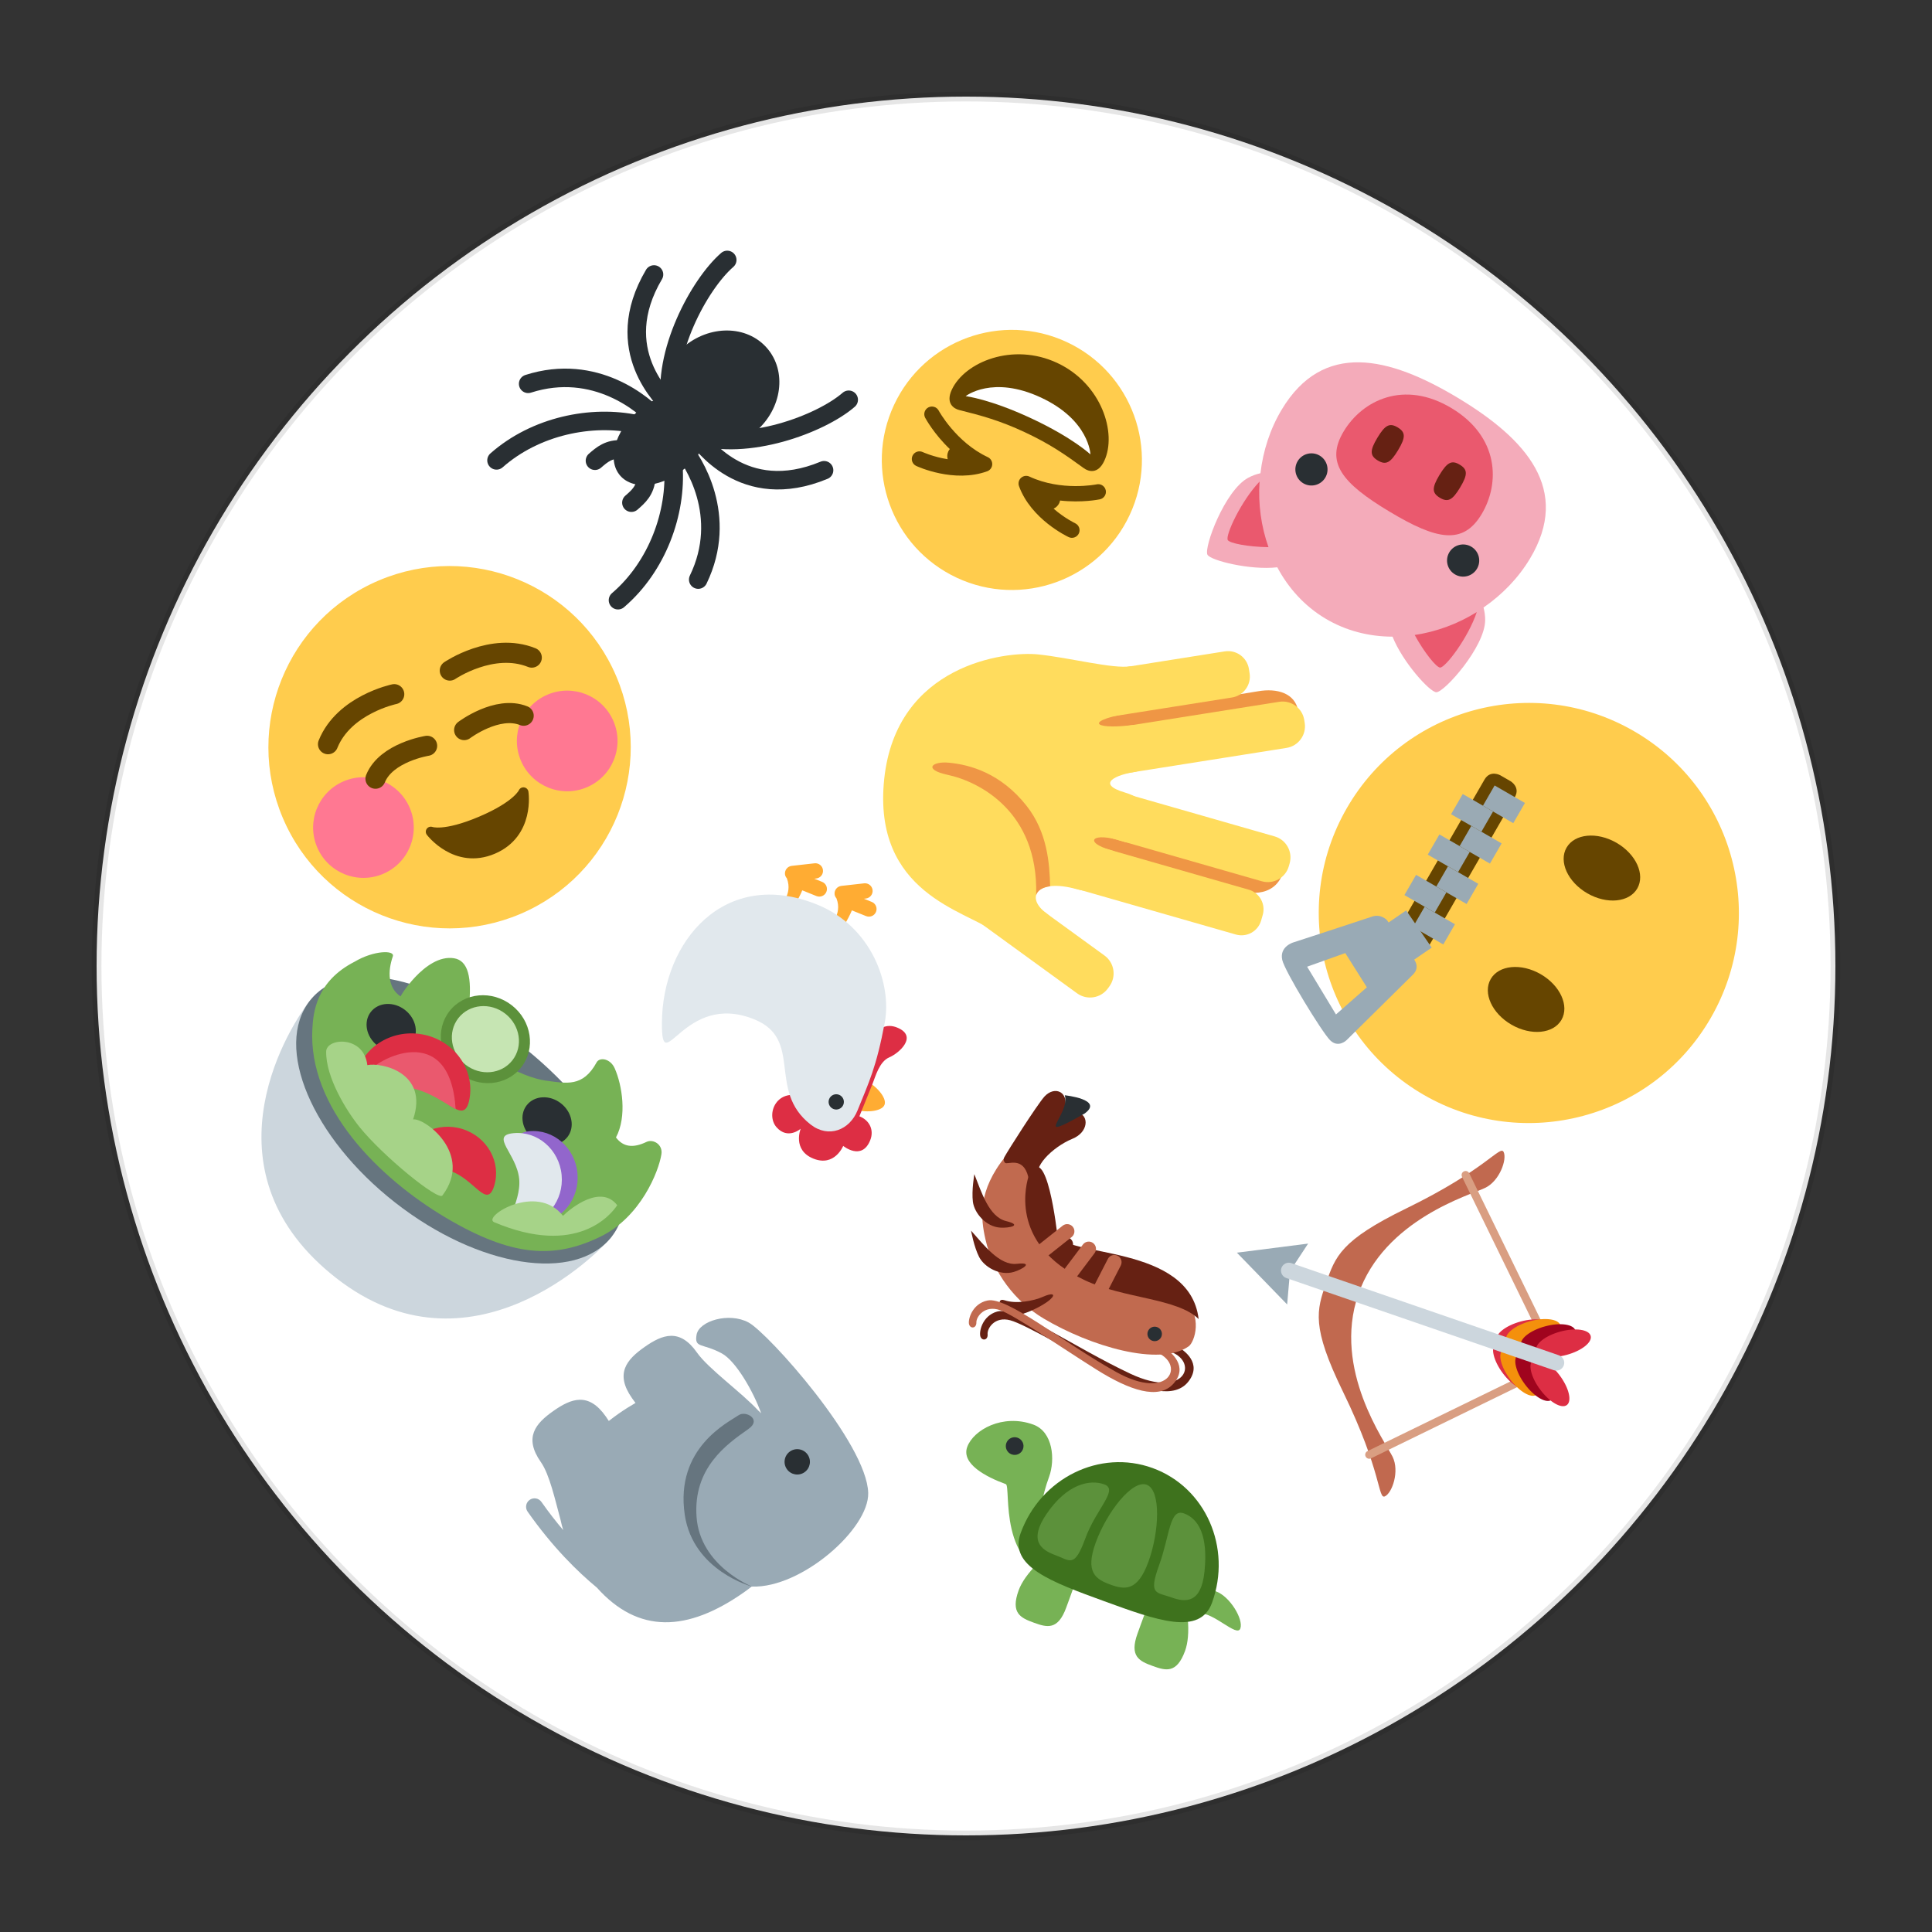 <?xml version="1.0" encoding="UTF-8" standalone="no"?>
<svg
   xmlns:dc="http://purl.org/dc/elements/1.1/"
   xmlns:cc="http://creativecommons.org/ns#"
   xmlns:rdf="http://www.w3.org/1999/02/22-rdf-syntax-ns#"
   xmlns:svg="http://www.w3.org/2000/svg"
   xmlns="http://www.w3.org/2000/svg"
   xmlns:sodipodi="http://sodipodi.sourceforge.net/DTD/sodipodi-0.dtd"
   xmlns:inkscape="http://www.inkscape.org/namespaces/inkscape"
   version="1.1"
   id="svg2"
   viewBox="0 0 200 200"
   height="200px"
   width="200px"
   inkscape:version="0.91 r13725"
   sodipodi:docname="58.svg">
  <rect x="0" y="0" width="200" height="200" fill="#333333" stroke="none"/>
  <sodipodi:namedview
     pagecolor="#ffffff"
     bordercolor="#666666"
     borderopacity="1"
     objecttolerance="10"
     gridtolerance="10"
     guidetolerance="10"
     inkscape:pageopacity="0"
     inkscape:pageshadow="2"
     inkscape:window-width="1920"
     inkscape:window-height="1060"
     id="namedview517"
     showgrid="false"
     inkscape:zoom="4.32"
     inkscape:cx="100"
     inkscape:cy="100"
     inkscape:window-x="0"
     inkscape:window-y="0"
     inkscape:window-maximized="1"
     inkscape:current-layer="layer1" />
  
    
    
    <defs id="defs6">

        <clipPath
           id="clipPath28"
           clipPathUnits="userSpaceOnUse">
          <path
             id="path30"
             d="M 4,36 C 0,36 0,32 0,32 L 0,32 0,4 C 0,0 4,0 4,0 l 0,0 28,0 c 4,0 4,4 4,4 l 0,0 0,28 c 0,4 -4,4 -4,4 l 0,0 -28,0 z" />
        </clipPath>


        <clipPath clipPathUnits="userSpaceOnUse" id="clipPath16-rugby">
            <path d="M 0,38 38,38 38,0 0,0 0,38 Z" id="path18"/>
        </clipPath>
        <clipPath clipPathUnits="userSpaceOnUse" id="clipPath28-rugby">
            <path d="M 9.254,28.746 C 2.09,21.582 -0.927,9.561 3.929,3.929 l 0,0 C 9.561,-0.927 21.582,2.09 28.746,9.254 l 0,0 c 7.164,7.164 11.229,17.088 5.324,24.816 l 0,0 c -1.886,1.627 -4.489,2.371 -7.387,2.37 l 0,0 c -5.752,0 -12.665,-2.93 -17.429,-7.694" id="path30"/>
        </clipPath>

        <clipPath clipPathUnits="userSpaceOnUse" id="clipPath16-carrot">
            <path d="M 0,36 36,36 36,0 0,0 0,36 Z" id="path18"/>
        </clipPath>
        <clipPath clipPathUnits="userSpaceOnUse" id="clipPath32-carrot">
            <path d="M 11.815,23.013 C 4.2,15.397 -1.265,2.86 0.502,1.093 l 0,0 c 1.768,-1.768 14.305,3.698 21.92,11.313 l 0,0 c 7.616,7.615 7.562,11.53 4.243,14.85 l 0,0 c -1.328,1.328 -2.752,2.133 -4.47,2.133 l 0,0 c -2.575,0 -5.812,-1.809 -10.38,-6.376" id="path34"/>
        </clipPath>

        <clipPath clipPathUnits="userSpaceOnUse" id="clipPath32-hat">
            <path d="m 5,33.666 c 0,-0.034 0.018,-0.067 0.022,-0.101 l 0,0 C 5.008,33.455 5,33.335 5,33.2 l 0,0 L 6.802,9.616 C 3.299,8.705 1,7.424 1,6 L 1,6 C 1,3.238 9.611,1 19,1 l 0,0 c 9.389,0 18,2.238 18,5 l 0,0 c 0,1.424 -2.298,2.705 -5.801,3.616 l 0,0 L 33,33.184 c 0,0.135 -0.008,0.263 -0.021,0.373 l 0,0 C 32.982,33.591 33,33.632 33,33.666 l 0,0 c 0,1.805 -6.268,3.267 -14,3.267 l 0,0 c -7.732,0 -14,-1.462 -14,-3.267" id="path34"/>
        </clipPath>


        <clipPath clipPathUnits="userSpaceOnUse" id="clipPath48-soccer">
            <path d="M 1,19 C 1,9.059 9.059,1 19,1 l 0,0 c 9.941,0 18,8.059 18,18 l 0,0 c 0,9.941 -8.059,18 -18,18 l 0,0 C 9.059,37 1,28.941 1,19" id="path50"/>
        </clipPath>

        <clipPath clipPathUnits="userSpaceOnUse" id="clipPath28-baguette">
            <path d="M 24.052,31.33 5.126,12.406 C 1.342,8.62 1.288,4.133 2.856,2.564 l 0,0 C 4.424,0.997 8.912,1.049 12.697,4.835 l 0,0 18.925,18.924 c 3.784,3.785 3.837,8.273 2.269,9.841 l 0,0 c -0.605,0.606 -1.647,0.969 -2.915,0.969 l 0,0 c -2.014,0 -4.602,-0.917 -6.924,-3.239" id="path30"/>
        </clipPath>
    </defs>



  <g
     id="layer1">
    <circle
       style="opacity:1;fill:white;stroke:black;stroke-width:1;stroke-miterlimit:4;stroke-dasharray:none;stroke-opacity:0.1"
       id="path4039-0-9"
       cx="100px"
       cy="100px"
       r="90px" />
    <g
       transform="matrix(0.767,-0.326,0.326,0.767,20.581,66.877)"
       id="g8">
      <g
         transform="matrix(1.25,0,0,-1.25,0,47.5)"
         id="g10">
        <g
           id="g12">
          <g
             clip-path="url(#clipPath16)"
             id="g14">
            <g
               transform="translate(37,19)"
               id="g20">
              <path
                 id="path22"
                 style="fill:#ffcc4d;fill-opacity:1;fill-rule:nonzero;stroke:none"
                 d="m 0,0 c 0,-9.941 -8.059,-18 -18,-18 -9.94,0 -18,8.059 -18,18 0,9.94 8.06,18 18,18 C -8.059,18 0,9.94 0,0"
                 inkscape:connector-curvature="0" />
            </g>
            <g
               transform="translate(35,15)"
               id="g24">
              <path
                 id="path26"
                 style="fill:#ff7892;fill-opacity:1;fill-rule:nonzero;stroke:none"
                 d="m 0,0 c 0,-2.762 -2.238,-5 -5,-5 -2.762,0 -5,2.238 -5,5 0,2.762 2.238,5 5,5 2.762,0 5,-2.238 5,-5"
                 inkscape:connector-curvature="0" />
            </g>
            <g
               transform="translate(13,15)"
               id="g28">
              <path
                 id="path18"
                 style="fill:#ff7892;fill-opacity:1;fill-rule:nonzero;stroke:none"
                 d="m 0,0 c 0,-2.762 -2.238,-5 -5,-5 -2.762,0 -5,2.238 -5,5 0,2.762 2.238,5 5,5 2.762,0 5,-2.238 5,-5"
                 inkscape:connector-curvature="0" />
            </g>
            <g
               transform="translate(22,26)"
               id="g32">
              <path
                 id="path34"
                 style="fill:none;stroke:#664500;stroke-width:2;stroke-linecap:round;stroke-linejoin:round;stroke-miterlimit:4;stroke-dasharray:none;stroke-opacity:1"
                 d="M 0,0 C 0,0 5,1 8,-2"
                 inkscape:connector-curvature="0" />
            </g>
            <g
               transform="translate(16,26)"
               id="g36">
              <path
                 id="path38"
                 style="fill:none;stroke:#664500;stroke-width:2;stroke-linecap:round;stroke-linejoin:round;stroke-miterlimit:4;stroke-dasharray:none;stroke-opacity:1"
                 d="M 0,0 C 0,0 -5,1 -8,-2"
                 inkscape:connector-curvature="0" />
            </g>
            <g
               transform="translate(21,20)"
               id="g40">
              <path
                 id="path42"
                 style="fill:none;stroke:#664500;stroke-width:2;stroke-linecap:round;stroke-linejoin:round;stroke-miterlimit:4;stroke-dasharray:none;stroke-opacity:1"
                 d="M 0,0 C 0,0 4,1 6,-1"
                 inkscape:connector-curvature="0" />
            </g>
            <g
               transform="translate(17,20)"
               id="g44">
              <path
                 id="path46"
                 style="fill:none;stroke:#664500;stroke-width:2;stroke-linecap:round;stroke-linejoin:round;stroke-miterlimit:4;stroke-dasharray:none;stroke-opacity:1"
                 d="M 0,0 C 0,0 -4,1 -6,-1"
                 inkscape:connector-curvature="0" />
            </g>
            <g
               transform="translate(14,12)"
               id="g48">
              <path
                 id="path50"
                 style="fill:#664500;fill-opacity:1;fill-rule:nonzero;stroke:none"
                 d="m 0,0 c 0,0 1,-4 5,-4 4,0 5,4 5,4 C 10,0 9,-1 5,-1 1,-1 0,0 0,0"
                 inkscape:connector-curvature="0" />
            </g>
            <g
               transform="translate(14,12)"
               id="g52">
              <path
                 id="path54"
                 style="fill:none;stroke:#664500;stroke-width:1;stroke-linecap:round;stroke-linejoin:round;stroke-miterlimit:4;stroke-dasharray:none;stroke-opacity:1"
                 d="m 0,0 c 0,0 1,-4 5,-4 4,0 5,4 5,4 C 10,0 9,-1 5,-1 1,-1 0,0 0,0 Z"
                 inkscape:connector-curvature="0" />
            </g>
          </g>
        </g>
      </g>
    </g>
    <g
       transform="matrix(0.689,0.251,-0.251,0.689,105.831,131.45)"
       id="g33">
      <g
         transform="matrix(1.25,0,0,-1.25,0,47.5)"
         id="g35">
        <g
           id="g37">
          <g
             clip-path="url(#clipPath16)"
             id="g39">
            <g
               transform="translate(10.842,17.078)"
               id="g41">
              <path
                 id="path43"
                 style="fill:#77b255;fill-opacity:1;fill-rule:nonzero;stroke:none"
                 d="m 0,0 c 0,-9.842 6.575,-9.673 5.158,-10.078 -7,-2 -8.804,7.618 -9.464,7.618 -2.378,0 -5.536,0.423 -5.536,2.46 0,2.039 2.46,4.922 6.151,4.922 C -1.312,4.922 0,2.039 0,0"
                 inkscape:connector-curvature="0" />
            </g>
            <g
               transform="translate(37,8.362)"
               id="g45">
              <path
                 id="path47"
                 style="fill:#77b255;fill-opacity:1;fill-rule:nonzero;stroke:none"
                 d="m 0,0 c 0,-1.104 -3.518,0.741 -5,0 -2,-1 -2,0.896 -2,2 0,1.104 1.343,1 3,1 1.657,0 4,-1.896 4,-3"
                 inkscape:connector-curvature="0" />
            </g>
            <g
               transform="translate(17.715,3.857)"
               id="g49">
              <path
                 id="path51"
                 style="fill:#77b255;fill-opacity:1;fill-rule:nonzero;stroke:none"
                 d="m 0,0 c 0,-2.761 -1.279,-2.857 -2.857,-2.857 -1.579,0 -2.858,0.096 -2.858,2.857 0,0.489 0.085,1.029 0.234,1.587 0.69,2.59 2.754,5.556 4.052,5.556 C 0.149,7.143 0,2.761 0,0"
                 inkscape:connector-curvature="0" />
            </g>
            <g
               transform="translate(26.286,3.857)"
               id="g53">
              <path
                 id="path55"
                 style="fill:#77b255;fill-opacity:1;fill-rule:nonzero;stroke:none"
                 d="m 0,0 c 0,-2.761 1.278,-2.857 2.856,-2.857 1.579,0 2.858,0.096 2.858,2.857 0,0.489 -0.085,1.029 -0.235,1.587 C 4.789,4.177 2.726,7.143 1.428,7.143 -0.15,7.143 0,2.761 0,0"
                 inkscape:connector-curvature="0" />
            </g>
            <g
               transform="translate(33,10)"
               id="g57">
              <path
                 id="path59"
                 style="fill:#3e721d;fill-opacity:1;fill-rule:nonzero;stroke:none"
                 d="m 0,0 c 0,-4 -5.149,-4 -11.5,-4 -6.351,0 -11.5,0 -11.5,4 0,6.627 5.149,12 11.5,12 C -5.149,12 0,6.627 0,0"
                 inkscape:connector-curvature="0" />
            </g>
            <g
               transform="translate(7,19)"
               id="g61">
              <path
                 id="path63"
                 style="fill:#292f33;fill-opacity:1;fill-rule:nonzero;stroke:none"
                 d="m 0,0 c 0,-0.553 -0.448,-1 -1,-1 -0.552,0 -1,0.447 -1,1 0,0.553 0.448,1 1,1 0.552,0 1,-0.447 1,-1"
                 inkscape:connector-curvature="0" />
            </g>
            <g
               transform="translate(24.667,11.9)"
               id="g65">
              <path
                 id="path67"
                 style="fill:#5c913b;fill-opacity:1;fill-rule:nonzero;stroke:none"
                 d="m 0,0 c 0,-3.591 -1.418,-3.9 -3.167,-3.9 -1.749,0 -3.166,0.309 -3.166,3.9 0,3.59 1.417,8.1 3.166,8.1 C -1.418,8.1 0,3.59 0,0"
                 inkscape:connector-curvature="0" />
            </g>
            <g
               transform="translate(31,13)"
               id="g69">
              <path
                 id="path71"
                 style="fill:#5c913b;fill-opacity:1;fill-rule:nonzero;stroke:none"
                 d="m 0,0 c 0.871,-3.482 -0.784,-4 -2.533,-4 -1.749,0 -2.533,-0.69 -2.533,2.9 0,3.59 -1.117,6.5 0.632,6.5 C -2.685,5.4 -1,4 0,0"
                 inkscape:connector-curvature="0" />
            </g>
            <g
               transform="translate(17.067,11.9)"
               id="g73">
              <path
                 id="path75"
                 style="fill:#5c913b;fill-opacity:1;fill-rule:nonzero;stroke:none"
                 d="m 0,0 c 0,-3.591 -0.785,-2.9 -2.534,-2.9 -1.749,0 -3.403,0.517 -2.533,4 1,4 3.251,5.4 5,5.4 C 1.683,6.5 0,3.59 0,0"
                 inkscape:connector-curvature="0" />
            </g>
          </g>
        </g>
      </g>
    </g>
    <g
       transform="matrix(0.735,0.575,-0.575,0.735,43.415,87.204)"
       id="g77">
      <g
         transform="matrix(1.25,0,0,-1.25,0,45)"
         id="g79">
        <g
           id="g81">
          <g
             clip-path="url(#clipPath16)"
             id="g83">
            <g
               transform="translate(18,1)"
               id="g85">
              <path
                 id="path87"
                 style="fill:#ccd6dd;fill-opacity:1;fill-rule:nonzero;stroke:none"
                 d="m 0,0 c -14.958,0 -17,14 -17,18 l 34,0 C 17,16 15.042,0 0,0"
                 inkscape:connector-curvature="0" />
            </g>
            <g
               transform="translate(35,18.944)"
               id="g89">
              <path
                 id="path91"
                 style="fill:#66757f;fill-opacity:1;fill-rule:nonzero;stroke:none"
                 d="m 0,0 c 0,-5.216 -7.611,-9.444 -17,-9.444 -9.389,0 -17,4.228 -17,9.444 0,5.216 7.611,8.444 17,8.444 C -7.611,8.444 0,5.216 0,0"
                 inkscape:connector-curvature="0" />
            </g>
            <g
               transform="translate(2.708,17.125)"
               id="g93">
              <path
                 id="path95"
                 style="fill:#77b255;fill-opacity:1;fill-rule:nonzero;stroke:none"
                 d="M 0,0 C -0.808,1.161 -2.333,3.5 -0.708,7 0,8.833 1.471,10.027 1.667,9.458 2.125,8.125 3.042,6.958 4.417,7.083 4.399,6.61 3.748,11.392 6.042,12.667 c 1.125,0.625 2.333,-0.375 3.708,-2.584 2.202,-3.536 7.811,-1.884 9.385,-0.958 1.594,0.938 2.991,1.552 2.574,4.063 -0.092,0.55 0.743,1.029 1.594,0.573 1.431,-0.766 3.498,-2.671 3.864,-4.761 1.02,-0.271 1.786,0.163 2.375,1.354 0.292,0.59 1.292,0.729 1.719,-0.041 0.754,-1.356 1.992,-5.526 0.24,-9.105 -2,-4.083 -5.042,-6.25 -11.875,-7.125 C 12.792,-6.792 4,-5.75 0,0"
                 inkscape:connector-curvature="0" />
            </g>
            <g
               transform="translate(19.417,25.854)"
               id="g97">
              <path
                 id="path99"
                 style="fill:#5c913b;fill-opacity:1;fill-rule:nonzero;stroke:none"
                 d="m 0,0 c 0,-2.105 -1.81,-3.813 -4.042,-3.813 -2.232,0 -4.042,1.708 -4.042,3.813 0,2.105 1.81,3.813 4.042,3.813 C -1.81,3.813 0,2.105 0,0"
                 inkscape:connector-curvature="0" />
            </g>
            <g
               transform="translate(18.417,25.854)"
               id="g101">
              <path
                 id="path103"
                 style="fill:#c6e5b3;fill-opacity:1;fill-rule:nonzero;stroke:none"
                 d="m 0,0 c 0,-1.585 -1.362,-2.869 -3.042,-2.869 -1.68,0 -3.042,1.284 -3.042,2.869 0,1.585 1.362,2.87 3.042,2.87 C -1.362,2.87 0,1.585 0,0"
                 inkscape:connector-curvature="0" />
            </g>
            <g
               transform="translate(10.459,21.5)"
               id="g105">
              <path
                 id="path107"
                 style="fill:#292f33;fill-opacity:1;fill-rule:nonzero;stroke:none"
                 d="m 0,0 c 0,-1.104 -1.026,-2 -2.292,-2 -1.266,0 -2.292,0.896 -2.292,2 0,1.105 1.026,2 2.292,2 C -1.026,2 0,1.105 0,0"
                 inkscape:connector-curvature="0" />
            </g>
            <g
               transform="translate(17.524,20.818)"
               id="g109">
              <path
                 id="path111"
                 style="fill:#dd2e44;fill-opacity:1;fill-rule:nonzero;stroke:none"
                 d="m 0,0 c 1.267,-2.388 -2.104,-0.951 -4.614,-2.284 -2.51,-1.332 -3.209,-4.928 -4.477,-2.541 -1.267,2.388 -0.26,5.405 2.25,6.737 C -4.331,3.244 -1.268,2.388 0,0"
                 inkscape:connector-curvature="0" />
            </g>
            <g
               transform="translate(26.459,23.5)"
               id="g113">
              <path
                 id="path115"
                 style="fill:#292f33;fill-opacity:1;fill-rule:nonzero;stroke:none"
                 d="m 0,0 c 0,-1.104 -1.026,-2 -2.292,-2 -1.266,0 -2.292,0.896 -2.292,2 0,1.105 1.026,2 2.292,2 C -1.026,2 0,1.105 0,0"
                 inkscape:connector-curvature="0" />
            </g>
            <g
               transform="translate(29.117,15.871)"
               id="g117">
              <path
                 id="path119"
                 style="fill:#9266cc;fill-opacity:1;fill-rule:nonzero;stroke:none"
                 d="M 0,0 C -1.564,-1.48 -1.178,1.412 -2.734,3.056 -4.292,4.7 -7.2,4.471 -5.638,5.952 -4.074,7.434 -1.544,7.301 0.013,5.658 1.569,4.015 1.563,1.481 0,0"
                 inkscape:connector-curvature="0" />
            </g>
            <g
               transform="translate(28.117,14.871)"
               id="g56">
              <path
                 id="path58"
                 style="fill:#e1e8ed;fill-opacity:1;fill-rule:nonzero;stroke:none"
                 d="M 0,0 C -1.564,-1.48 -1.178,1.412 -2.734,3.057 -4.292,4.7 -7.2,4.471 -5.638,5.952 -4.074,7.434 -1.544,7.301 0.013,5.658 1.569,4.015 1.563,1.481 0,0"
                 inkscape:connector-curvature="0" />
            </g>
            <g
               transform="translate(24.013,16.072)"
               id="g60">
              <path
                 id="path62"
                 style="fill:#dd2e44;fill-opacity:1;fill-rule:nonzero;stroke:none"
                 d="m 0,0 c 0.781,-2.063 -1.798,-0.555 -3.966,-1.377 -2.166,-0.821 -3.099,-3.658 -3.881,-1.597 -0.781,2.06 0.343,4.398 2.509,5.219 C -3.171,3.066 -0.781,2.06 0,0"
                 inkscape:connector-curvature="0" />
            </g>
            <g
               transform="translate(8.959,16.916)"
               id="g64">
              <path
                 id="path66"
                 style="fill:#ea596e;fill-opacity:1;fill-rule:nonzero;stroke:none"
                 d="M 0,0 C -0.167,1.542 2.834,8.418 8.167,2.417 6.917,2.209 3.875,2.209 2.5,0.292 1.125,-1.624 -0.125,0.084 0,0"
                 inkscape:connector-curvature="0" />
            </g>
            <g
               transform="translate(4.917,16.291)"
               id="g68">
              <path
                 id="path70"
                 style="fill:#a6d388;fill-opacity:1;fill-rule:nonzero;stroke:none"
                 d="M 0,0 C -0.728,0.971 1.75,3.209 3.625,1.293 4.417,2.251 8.333,4.167 9.792,0 10.458,0.75 15.917,0.917 16,-3.708 16.041,-4.333 9.705,-4.214 6.458,-3.458 4.667,-3.041 1.375,-1.833 0,0"
                 inkscape:connector-curvature="0" />
            </g>
            <g
               transform="translate(26,13.542)"
               id="g72">
              <path
                 id="path74"
                 style="fill:#a6d388;fill-opacity:1;fill-rule:nonzero;stroke:none"
                 d="M 0,0 C -1.167,-0.315 0.793,5.125 4.459,4.208 4.584,5.208 5.375,8.5 7.667,7.916 7.75,6.958 7.708,2.084 0,0"
                 inkscape:connector-curvature="0" />
            </g>
          </g>
        </g>
      </g>
    </g>
    <g
       transform="matrix(-0.571,-0.343,0.343,-0.571,149.456,74.305)"
       id="g131">
      <g
         transform="matrix(1.25,0,0,-1.25,0,47.5)"
         id="g133">
        <g
           id="g135">
          <g
             clip-path="url(#clipPath16)"
             id="g137">
            <g
               transform="translate(35.193,23.671)"
               id="g139">
              <path
                 id="path141"
                 style="fill:#f4abba;fill-opacity:1;fill-rule:nonzero;stroke:none"
                 d="m 0,0 c 0.387,0.371 0.733,0.795 1.02,1.28 1.685,2.853 0.269,10.292 -0.592,10.8 -0.696,0.411 -5.53,-1.05 -8.246,-3.132 -2.499,1.497 -5.344,2.381 -8.375,2.381 -3.022,0 -5.856,-0.879 -8.349,-2.367 -2.721,2.075 -7.533,3.528 -8.227,3.118 -0.861,-0.508 -2.276,-7.947 -0.592,-10.8 0.278,-0.471 0.615,-0.884 0.989,-1.249 -1.156,-2.552 -1.821,-5.342 -1.821,-8.18 0,-9.99 8.01,-12.522 18,-12.522 9.989,0 18,2.532 18,12.522 C 1.807,-5.322 1.146,-2.543 0,0"
                 inkscape:connector-curvature="0" />
            </g>
            <g
               transform="translate(8.398,31.035)"
               id="g143">
              <path
                 id="path145"
                 style="fill:#ea596e;fill-opacity:1;fill-rule:nonzero;stroke:none"
                 d="M 0,0 C -2.166,1.268 -4.402,2.08 -4.8,1.845 -5.37,1.509 -5.883,-3.153 -5.151,-6.419 -3.879,-3.938 -2.112,-1.738 0,0"
                 inkscape:connector-curvature="0" />
            </g>
            <g
               transform="translate(34.753,24.616)"
               id="g147">
              <path
                 id="path149"
                 style="fill:#ea596e;fill-opacity:1;fill-rule:nonzero;stroke:none"
                 d="M 0,0 C 0.732,3.267 0.219,7.928 -0.351,8.265 -0.749,8.5 -2.985,7.687 -5.151,6.419 -3.038,4.682 -1.271,2.482 0,0"
                 inkscape:connector-curvature="0" />
            </g>
            <g
               transform="translate(29,13.875)"
               id="g151">
              <path
                 id="path153"
                 style="fill:#ea596e;fill-opacity:1;fill-rule:nonzero;stroke:none"
                 d="m 0,0 c 0,-4.487 -3.097,-9.375 -10,-9.375 -6.904,0 -10,4.888 -10,9.375 0,4.487 3.096,5.625 10,5.625 C -3.097,5.625 0,4.487 0,0"
                 inkscape:connector-curvature="0" />
            </g>
            <g
               transform="translate(16,12.4)"
               id="g155">
              <path
                 id="path157"
                 style="fill:#662113;fill-opacity:1;fill-rule:nonzero;stroke:none"
                 d="M 0,0 C 0,-1.857 -0.34,-2.4 -1.5,-2.4 -2.66,-2.4 -3,-1.857 -3,0 -3,1.856 -2.66,2.399 -1.5,2.399 -0.34,2.399 0,1.856 0,0"
                 inkscape:connector-curvature="0" />
            </g>
            <g
               transform="translate(25,12.4)"
               id="g159">
              <path
                 id="path161"
                 style="fill:#662113;fill-opacity:1;fill-rule:nonzero;stroke:none"
                 d="M 0,0 C 0,-1.857 -0.34,-2.4 -1.5,-2.4 -2.66,-2.4 -3,-1.857 -3,0 -3,1.856 -2.66,2.399 -1.5,2.399 -0.34,2.399 0,1.856 0,0"
                 inkscape:connector-curvature="0" />
            </g>
            <g
               transform="translate(10,20)"
               id="g163">
              <path
                 id="path165"
                 style="fill:#292f33;fill-opacity:1;fill-rule:nonzero;stroke:none"
                 d="m 0,0 c 0,-1.104 -0.896,-2 -2,-2 -1.104,0 -2,0.896 -2,2 0,1.104 0.896,2 2,2 1.104,0 2,-0.896 2,-2"
                 inkscape:connector-curvature="0" />
            </g>
            <g
               transform="translate(32,20)"
               id="g167">
              <path
                 id="path169"
                 style="fill:#292f33;fill-opacity:1;fill-rule:nonzero;stroke:none"
                 d="m 0,0 c 0,-1.104 -0.896,-2 -2,-2 -1.104,0 -2,0.896 -2,2 0,1.104 0.896,2 2,2 1.104,0 2,-0.896 2,-2"
                 inkscape:connector-curvature="0" />
            </g>
          </g>
        </g>
      </g>
    </g>
    <g
       transform="matrix(-0.573,0.402,-0.402,-0.573,95.511,158.406)"
       id="g171">
      <g
         transform="matrix(1.25,0,0,-1.25,0,47.5)"
         id="g173">
        <g
           id="g175">
          <g
             clip-path="url(#clipPath16)"
             id="g177">
            <g
               transform="translate(35.453,21.427)"
               id="g179">
              <path
                 id="path181"
                 style="fill:#99aab5;fill-opacity:1;fill-rule:nonzero;stroke:none"
                 d="m 0,0 c -0.864,7.3 -5.729,10.447 -13.93,10.447 -0.39,0 -0.762,-0.017 -1.138,-0.031 -0.013,0.009 -0.023,0.021 -0.036,0.031 -4.694,3.521 -15.258,2.347 -17.604,-1.174 -3.256,-4.883 -1.174,-22.3 0,-24.646 1.173,-2.349 4.694,-3.521 5.867,-2.349 1.174,1.176 0,1.176 -1.173,3.521 -0.85,1.701 -0.466,5.86 0.255,8.471 0.028,-0.168 0.068,-0.322 0.1,-0.486 0.389,-2.871 1.992,-7.412 1.992,-9.744 0,-3.565 2.102,-4.108 4.695,-4.108 2.593,0 4.695,0.543 4.695,4.108 0,0.24 -0.008,0.462 -0.012,0.695 0.757,-0.065 1.535,-0.108 2.359,-0.108 0.497,0 0.977,0.016 1.449,0.04 -0.004,-0.209 -0.013,-0.411 -0.013,-0.627 0,-3.565 2.102,-4.108 4.694,-4.108 2.593,0 4.696,0.543 4.696,4.108 0,1.8 1.192,4.625 2.039,6.982 0.159,0.353 0.291,0.732 0.419,1.117 0.118,-1.308 0.193,-2.707 0.193,-4.207 0,-0.553 0.447,-1 1,-1 0.553,0 1,0.447 1,1 C 1.547,-6.916 0.775,-2.82 0,0"
                 inkscape:connector-curvature="0" />
            </g>
            <g
               transform="translate(20.35,31.874)"
               id="g183">
              <path
                 id="path185"
                 style="fill:#66757f;fill-opacity:1;fill-rule:nonzero;stroke:none"
                 d="m 0,0 c 0,0 3.65,-5.515 0.65,-10.515 -3,-5 -7.837,-5 -11,-5 -2,0 -1,-2 0,-2 1.414,0 8.395,-1.211 12,6 C 4.65,-5.515 0,0 0,0"
                 inkscape:connector-curvature="0" />
            </g>
            <g
               transform="translate(9,22.859)"
               id="g187">
              <path
                 id="path189"
                 style="fill:#292f33;fill-opacity:1;fill-rule:nonzero;stroke:none"
                 d="M 0,0 C 0,-0.829 -0.671,-1.5 -1.5,-1.5 -2.329,-1.5 -3,-0.829 -3,0 -3,0.829 -2.329,1.5 -1.5,1.5 -0.671,1.5 0,0.829 0,0"
                 inkscape:connector-curvature="0" />
            </g>
          </g>
        </g>
      </g>
    </g>
    <g
       transform="matrix(-0.564,-0.205,0.205,-0.564,122.16,146.226)"
       id="g191">
      <g
         transform="matrix(1.25,0,0,-1.25,0,45)"
         id="g193">
        <g
           id="g195">
          <g
             clip-path="url(#clipPath16)"
             id="g197">
            <g
               transform="translate(15.224,21.081)"
               id="g199">
              <path
                 id="path201"
                 style="fill:#662113;fill-opacity:1;fill-rule:nonzero;stroke:none"
                 d="M 0,0 C 0.005,-0.552 -0.439,-1.003 -0.991,-1.009 -1.543,-1.014 -1.995,-0.57 -2,-0.018 l -0.035,4 C -2.04,4.534 -1.596,4.986 -1.044,4.991 -0.492,4.996 -0.041,4.552 -0.036,4 L 0,0 Z"
                 inkscape:connector-curvature="0" />
            </g>
            <g
               transform="translate(19.639,20.635)"
               id="g203">
              <path
                 id="path205"
                 style="fill:#662113;fill-opacity:1;fill-rule:nonzero;stroke:none"
                 d="m 0,0 c -0.129,-0.537 -0.668,-0.869 -1.205,-0.741 -0.536,0.128 -0.869,0.667 -0.741,1.204 L -1.02,4.355 C -0.893,4.892 -0.353,5.223 0.184,5.096 0.722,4.968 1.054,4.429 0.926,3.892 L 0,0 Z"
                 inkscape:connector-curvature="0" />
            </g>
            <g
               transform="translate(23.639,19.118)"
               id="g207">
              <path
                 id="path209"
                 style="fill:#662113;fill-opacity:1;fill-rule:nonzero;stroke:none"
                 d="m 0,0 c -0.25,-0.493 -0.852,-0.69 -1.345,-0.441 -0.491,0.249 -0.689,0.85 -0.441,1.343 l 1.804,3.57 C 0.266,4.965 0.868,5.163 1.361,4.914 1.854,4.665 2.052,4.063 1.803,3.571 L 0,0 Z"
                 inkscape:connector-curvature="0" />
            </g>
            <g
               transform="translate(4.458,28.571)"
               id="g211">
              <path
                 id="path213"
                 style="fill:#662113;fill-opacity:1;fill-rule:nonzero;stroke:none"
                 d="M 0,0 C -4.53,-0.32 -4.775,5.511 3.801,4.738 12.377,3.965 21.765,1.337 24.019,2.949 25.808,4.228 25.435,6.557 24.984,7.027 24.534,7.496 23.852,7.072 24.197,6.345 24.541,5.617 24.136,3.667 21.936,3.47 19.736,3.273 11.535,4.822 6.36,5.55 1.076,6.294 -3.171,5.925 -4.094,2.969 -5.014,0.022 -2.15,-0.903 -0.636,-1.047 0.878,-1.191 0,0 0,0"
                 inkscape:connector-curvature="0" />
            </g>
            <g
               transform="translate(33.378,22.754)"
               id="g215">
              <path
                 id="path217"
                 style="fill:#c16a4f;fill-opacity:1;fill-rule:nonzero;stroke:none"
                 d="M 0,0 C 1.704,-2.632 3.319,-5.982 1.338,-11.753 L 1.24,-12.039 0.939,-13.031 c -0.152,0.003 -0.481,-0.076 -0.799,-0.153 -0.94,-0.226 -2.226,-0.535 -3.018,0.117 -0.439,0.364 -0.644,0.959 -0.608,1.771 0.072,1.618 -1.647,5.997 -4.454,7.555 -2.879,1.598 -5.606,2.481 -8.628,2.545 -2.938,0.063 -9.646,-1.385 -11.81,-0.558 -3.477,1.328 -3.561,5.188 -3,6 2.813,4.062 12.806,4.631 20.123,3.238 C -6.765,6.629 -2.541,3.928 0,0"
                 inkscape:connector-curvature="0" />
            </g>
            <g
               transform="translate(26.877,5.578)"
               id="g219">
              <path
                 id="path221"
                 style="fill:#662113;fill-opacity:1;fill-rule:nonzero;stroke:none"
                 d="m 0,0 c 1.081,0.979 2.108,2.463 2.619,3.779 0.253,0.65 0.375,1.236 0.365,1.743 -0.005,0.256 0.033,0.49 0.112,0.695 l 10e-4,0 C 3.243,6.594 3.684,7.367 3.914,7.02 5.596,4.512 7.197,6.487 7.6,6.282 7.854,6.153 7.996,5.877 7.956,5.596 7.803,4.537 6.191,-2.668 5.628,-4.12 L 5.579,-4.238 C 5.203,-5.089 4.506,-5.578 3.8,-5.487 3.468,-5.443 2.672,-5.195 2.453,-3.826 2.389,-3.414 2.262,-3.129 2.114,-3.064 1.974,-3.002 1.619,-3.055 1.081,-3.407 0.549,-3.757 -0.062,-3.748 -0.51,-3.385 -1.062,-2.938 -1.215,-2.083 -0.895,-1.254 -0.718,-0.801 -0.416,-0.379 0,0"
                 inkscape:connector-curvature="0" />
            </g>
          </g>
        </g>
        <g
           id="g223">
          <g
             clip-path="url(#clipPath48)"
             id="g46">
            <g
               transform="translate(24.32,18.698)"
               id="g226">
              <path
                 id="path228"
                 style="fill:#662113;fill-opacity:1;fill-rule:nonzero;stroke:none"
                 d="M 0,0 C -1.922,2.735 -17.601,-5.1 -22.32,4.302 -18.601,2.587 -11.694,5.166 -5.778,4.635 6.088,3.57 6.429,-5.499 6.471,-6.287 5.945,-12.089 0,0 0,0"
                 inkscape:connector-curvature="0" />
            </g>
            <g
               transform="translate(23.219,27.431)"
               id="g230">
              <path
                 id="path232"
                 style="fill:#662113;fill-opacity:1;fill-rule:nonzero;stroke:none"
                 d="M 0,0 C 1.053,1.03 3.189,2.242 4.807,2.277 6.422,2.313 4.43,4.578 2.726,3.748 1.592,3.249 -0.414,1.211 -1.025,0.066 -1.635,-1.078 -0.891,-0.87 0,0"
                 inkscape:connector-curvature="0" />
            </g>
            <g
               transform="translate(35.684,22.259)"
               id="g234">
              <path
                 id="path236"
                 style="fill:#662113;fill-opacity:1;fill-rule:nonzero;stroke:none"
                 d="M 0,0 C -2.289,1.22 -5.321,3.227 -7.51,2.143 -9.698,1.059 -8.488,2.61 -7.484,3.348 -5.861,4.54 -3.437,4.097 -2.298,3.046 -1.158,1.997 0,0 0,0"
                 inkscape:connector-curvature="0" />
            </g>
            <g
               transform="translate(37.921,14.783)"
               id="g238">
              <path
                 id="path240"
                 style="fill:#662113;fill-opacity:1;fill-rule:nonzero;stroke:none"
                 d="M 0,0 C -1.732,1.931 -3.894,4.855 -6.321,4.586 -8.748,4.318 -7.08,5.361 -5.884,5.71 -3.951,6.274 -1.825,5.027 -1.115,3.649 -0.404,2.273 0,0 0,0"
                 inkscape:connector-curvature="0" />
            </g>
          </g>
        </g>
        <g
           id="g242">
          <g
             clip-path="url(#clipPath72)"
             id="g70">
            <g
               transform="translate(29.91,0.283)"
               id="g76">
              <path
                 id="path78"
                 style="fill:#292f33;fill-opacity:1;fill-rule:nonzero;stroke:none"
                 d="M 0,0 C -1.687,2.303 2.174,7.969 -3.405,1.472 -5.373,-1.341 0,0 0,0"
                 inkscape:connector-curvature="0" />
            </g>
          </g>
        </g>
        <g
           id="g80">
          <g
             clip-path="url(#clipPath84)"
             id="g82">
            <g
               transform="translate(6.083,29.291)"
               id="g88">
              <path
                 id="path90"
                 style="fill:#c16a4f;fill-opacity:1;fill-rule:nonzero;stroke:none"
                 d="m 0,0 c -4.542,0 -4.375,5.833 4.125,4.458 8.501,-1.375 17.679,-4.657 20.042,-3.208 1.875,1.15 1.666,3.5 1.25,4 C 25.001,5.75 24.292,5.375 24.584,4.625 24.876,3.875 24.334,1.958 22.126,1.917 19.918,1.874 11.846,3.998 6.735,5.088 1.517,6.202 -2.747,6.134 -3.875,3.25 -5,0.375 -2.208,-0.75 -0.708,-1 0.792,-1.25 0,0 0,0"
                 inkscape:connector-curvature="0" />
            </g>
            <g
               transform="translate(8,27)"
               id="g92">
              <path
                 id="path94"
                 style="fill:#292f33;fill-opacity:1;fill-rule:nonzero;stroke:none"
                 d="m 0,0 c 0,-0.552 -0.448,-1 -1,-1 -0.552,0 -1,0.448 -1,1 0,0.552 0.448,1 1,1 0.552,0 1,-0.448 1,-1"
                 inkscape:connector-curvature="0" />
            </g>
            <g
               transform="translate(16.605,19.474)"
               id="g96">
              <path
                 id="path98"
                 style="fill:#c16a4f;fill-opacity:1;fill-rule:nonzero;stroke:none"
                 d="m 0,0 c -0.069,-0.548 -0.57,-0.936 -1.118,-0.866 -0.547,0.069 -0.935,0.57 -0.866,1.117 L -1.48,4.22 c 0.069,0.548 0.569,0.935 1.117,0.866 C 0.185,5.017 0.573,4.516 0.503,3.968 L 0,0 Z"
                 inkscape:connector-curvature="0" />
            </g>
            <g
               transform="translate(20.518,18.779)"
               id="g100">
              <path
                 id="path102"
                 style="fill:#c16a4f;fill-opacity:1;fill-rule:nonzero;stroke:none"
                 d="m 0,0 c -0.161,-0.528 -0.72,-0.824 -1.249,-0.664 -0.527,0.162 -0.825,0.721 -0.663,1.249 l 1.17,3.825 c 0.161,0.529 0.72,0.825 1.249,0.664 C 1.034,4.913 1.332,4.354 1.17,3.825 L 0,0 Z"
                 inkscape:connector-curvature="0" />
            </g>
            <g
               transform="translate(24.035,17.298)"
               id="g104">
              <path
                 id="path106"
                 style="fill:#c16a4f;fill-opacity:1;fill-rule:nonzero;stroke:none"
                 d="m 0,0 c -0.289,-0.47 -0.904,-0.616 -1.376,-0.328 -0.47,0.29 -0.617,0.905 -0.327,1.376 L 0.393,4.455 C 0.682,4.926 1.297,5.072 1.768,4.783 2.238,4.494 2.386,3.878 2.096,3.407 L 0,0 Z"
                 inkscape:connector-curvature="0" />
            </g>
          </g>
        </g>
      </g>
    </g>
    <g
       transform="matrix(-0.587,-0.237,0.237,-0.587,90.15,123.194)"
       id="g259">
      <g
         transform="matrix(1.25,0,0,-1.25,0,47.5)"
         id="g261">
        <g
           id="g263">
          <g
             clip-path="url(#clipPath16)"
             id="g265">
            <g
               transform="translate(25.88,3.903)"
               id="g267">
              <path
                 id="path269"
                 style="fill:#ffac33;fill-opacity:1;fill-rule:nonzero;stroke:none"
                 d="m 0,0 c -0.098,0.18 -0.25,0.302 -0.418,0.391 -1.597,1.706 -0.462,3.707 -0.462,3.707 0,0.552 1,2 0,2 l -1,-1 c -1,-1 -1,-4 -1,-4 l -2,0 c -0.553,0 -1,-0.448 -1,-1 0,-0.553 0.447,-1 1,-1 l 1.108,0 -0.222,-0.12 c -0.486,-0.263 -0.667,-0.87 -0.404,-1.356 0.262,-0.486 0.869,-0.667 1.355,-0.404 l 2.639,1.427 C 0.082,-1.093 0.263,-0.486 0,0"
                 inkscape:connector-curvature="0" />
            </g>
            <g
               transform="translate(18.88,3.903)"
               id="g271">
              <path
                 id="path273"
                 style="fill:#ffac33;fill-opacity:1;fill-rule:nonzero;stroke:none"
                 d="m 0,0 c -0.097,0.18 -0.25,0.302 -0.417,0.391 -1.597,1.706 -0.463,3.707 -0.463,3.707 0,0.552 1,2 0,2 l -1,-1 c -1,-1 -1,-4 -1,-4 l -2,0 c -0.553,0 -1,-0.448 -1,-1 0,-0.553 0.447,-1 1,-1 l 1.108,0 -0.222,-0.12 c -0.486,-0.263 -0.667,-0.87 -0.404,-1.356 0.262,-0.486 0.869,-0.667 1.355,-0.404 l 2.639,1.427 C 0.082,-1.093 0.263,-0.486 0,0"
                 inkscape:connector-curvature="0" />
            </g>
            <g
               transform="translate(8.516,27)"
               id="g275">
              <path
                 id="path277"
                 style="fill:#ffac33;fill-opacity:1;fill-rule:nonzero;stroke:none"
                 d="M 0,0 C 0,-1.104 -1.119,-2 -2.5,-2 -3.881,-2 -6,-1 -6,0 -6,1 -3.881,2 -2.5,2 -1.119,2 0,1.104 0,0"
                 inkscape:connector-curvature="0" />
            </g>
            <g
               transform="translate(14.516,35)"
               id="g279">
              <path
                 id="path281"
                 style="fill:#dd2e44;fill-opacity:1;fill-rule:nonzero;stroke:none"
                 d="m 0,0 c -2,1 -3,-1 -3,-1 0,0 0,3 -3,3 -3,0 -3,-3 -3,-3 0,0 -3,0.938 -3,-2 0,-1.482 1.101,-2.411 2.484,-2.387 l 0,-4.613 c 0,-1 0.264,-3 -0.736,-4 -1,-1 -2.485,-4 0.515,-4 3,0 3,4 3,7 1,-1 4,-1 4,4 0,0.867 -0.213,1.512 -0.55,2 L -2,-5 c 4,0 4,4 2,5"
                 inkscape:connector-curvature="0" />
            </g>
            <g
               transform="translate(33.516,28)"
               id="g283">
              <path
                 id="path285"
                 style="fill:#e1e8ed;fill-opacity:1;fill-rule:nonzero;stroke:none"
                 d="m 0,0 c 4,-10 0,-22 -13,-22 -7.732,0 -13,6 -14,11 -1.177,5.883 -1,8 -1,12 0,2.738 2.118,4.824 5,4 7,-2 5,-10 12,-10 10,0 8.23,11.923 11,5"
                 inkscape:connector-curvature="0" />
            </g>
            <g
               transform="translate(9.516,29)"
               id="g287">
              <path
                 id="path289"
                 style="fill:#292f33;fill-opacity:1;fill-rule:nonzero;stroke:none"
                 d="m 0,0 c 0,-0.552 -0.447,-1 -1,-1 -0.553,0 -1,0.448 -1,1 0,0.552 0.447,1 1,1 0.553,0 1,-0.448 1,-1"
                 inkscape:connector-curvature="0" />
            </g>
          </g>
        </g>
      </g>
    </g>
    <g
       transform="matrix(0.599,-0.292,0.292,0.599,128.044,129.677)"
       id="g291">
      <g
         transform="matrix(1.25,0,0,-1.25,0,45)"
         id="g293">
        <g
           id="g295">
          <g
             clip-path="url(#clipPath16)"
             id="g297">
            <g
               transform="translate(21.279,31.72)"
               id="g299">
              <path
                 id="path301"
                 style="fill:#c1694f;fill-opacity:1;fill-rule:nonzero;stroke:none"
                 d="m 0,0 c -8.999,0 -10.5,-1.5 -13,-4 -2.5,-2.5 -4,-4 -4,-13 0,-11.18 -2,-14 -1,-14 1,0 3,2 3,4 0,2 -1.999,13 5.001,20 L -10,-7 c 7,7 18,5 20,5 2,0 4,2 4,3 C 14,2 11.181,0 0,0"
                 inkscape:connector-curvature="0" />
            </g>
            <g
               transform="translate(29.5,6.221)"
               id="g303">
              <path
                 id="path305"
                 style="fill:#d99e82;fill-opacity:1;fill-rule:nonzero;stroke:none"
                 d="m 0,0 c 0,-0.276 -0.224,-0.5 -0.5,-0.5 l -25.22,0 c -0.277,0 -0.5,0.224 -0.5,0.5 0,0.276 0.223,0.5 0.5,0.5 l 25.22,0 C -0.224,0.5 0,0.276 0,0"
                 inkscape:connector-curvature="0" />
            </g>
            <g
               transform="translate(29.779,6.5)"
               id="g307">
              <path
                 id="path309"
                 style="fill:#d99e82;fill-opacity:1;fill-rule:nonzero;stroke:none"
                 d="m 0,0 c -0.277,0 -0.5,0.225 -0.5,0.5 l 0,25.221 c 0,0.277 0.223,0.5 0.5,0.5 0.275,0 0.5,-0.224 0.5,-0.5 L 0.5,0.5 C 0.5,0.225 0.275,0 0,0"
                 inkscape:connector-curvature="0" />
            </g>
            <g
               transform="translate(0,36)"
               id="g311">
              <path
                 id="path313"
                 style="fill:#99aab5;fill-opacity:1;fill-rule:nonzero;stroke:none"
                 d="M 0,0 2.793,-8.52 4.93,-4.955 8.45,-2.863 0,0 Z"
                 inkscape:connector-curvature="0" />
            </g>
            <g
               transform="translate(26.087,8.607)"
               id="g315">
              <path
                 id="path317"
                 style="fill:#dd2e44;fill-opacity:1;fill-rule:nonzero;stroke:none"
                 d="m 0,0 c 0.364,-1.896 0,-3.564 -0.812,-3.719 -0.814,-0.156 -1.77,1.256 -2.133,3.155 C -3.31,1.334 -2.946,3 -2.133,3.156 -1.319,3.313 -0.364,1.898 0,0"
                 inkscape:connector-curvature="0" />
            </g>
            <g
               transform="translate(26.568,7.535)"
               id="g319">
              <path
                 id="path321"
                 style="fill:#f4900c;fill-opacity:1;fill-rule:nonzero;stroke:none"
                 d="M 0,0 C 0.365,-1.898 0,-3.564 -0.812,-3.721 -1.626,-3.877 -2.581,-2.463 -2.944,-0.566 -3.31,1.334 -2.945,3 -2.133,3.154 -1.319,3.311 -0.363,1.898 0,0"
                 inkscape:connector-curvature="0" />
            </g>
            <g
               transform="translate(27.958,6.146)"
               id="g323">
              <path
                 id="path325"
                 style="fill:#a0041e;fill-opacity:1;fill-rule:nonzero;stroke:none"
                 d="m 0,0 c 0.364,-1.898 0,-3.564 -0.812,-3.721 -0.814,-0.156 -1.77,1.256 -2.133,3.155 -0.365,1.898 0,3.564 0.812,3.72 C -1.319,3.311 -0.363,1.898 0,0"
                 inkscape:connector-curvature="0" />
            </g>
            <g
               transform="translate(29.372,4.732)"
               id="g327">
              <path
                 id="path329"
                 style="fill:#dd2e44;fill-opacity:1;fill-rule:nonzero;stroke:none"
                 d="m 0,0 c 0.365,-1.898 0,-3.566 -0.812,-3.721 -0.814,-0.156 -1.77,1.256 -2.133,3.155 -0.365,1.898 0,3.564 0.812,3.72 C -1.319,3.311 -0.363,1.896 0,0"
                 inkscape:connector-curvature="0" />
            </g>
            <g
               transform="translate(27.393,9.913)"
               id="g331">
              <path
                 id="path333"
                 style="fill:#dd2e44;fill-opacity:1;fill-rule:nonzero;stroke:none"
                 d="M 0,0 C 1.897,-0.364 3.564,0 3.719,0.812 3.875,1.626 2.463,2.582 0.564,2.945 -1.334,3.31 -3,2.946 -3.156,2.133 -3.313,1.319 -1.898,0.364 0,0"
                 inkscape:connector-curvature="0" />
            </g>
            <g
               transform="translate(28.465,9.432)"
               id="g335">
              <path
                 id="path337"
                 style="fill:#f4900c;fill-opacity:1;fill-rule:nonzero;stroke:none"
                 d="M 0,0 C 1.898,-0.365 3.564,0 3.721,0.812 3.877,1.626 2.463,2.581 0.566,2.944 -1.334,3.31 -3,2.945 -3.154,2.133 -3.311,1.319 -1.898,0.363 0,0"
                 inkscape:connector-curvature="0" />
            </g>
            <g
               transform="translate(29.854,8.042)"
               id="g339">
              <path
                 id="path341"
                 style="fill:#a0041e;fill-opacity:1;fill-rule:nonzero;stroke:none"
                 d="M 0,0 C 1.898,-0.364 3.564,0 3.721,0.812 3.877,1.626 2.465,2.582 0.566,2.945 -1.332,3.31 -2.998,2.945 -3.154,2.133 -3.311,1.319 -1.898,0.363 0,0"
                 inkscape:connector-curvature="0" />
            </g>
            <g
               transform="translate(31.268,6.628)"
               id="g343">
              <path
                 id="path345"
                 style="fill:#dd2e44;fill-opacity:1;fill-rule:nonzero;stroke:none"
                 d="M 0,0 C 1.898,-0.365 3.566,0 3.721,0.812 3.877,1.626 2.465,2.582 0.566,2.945 -1.332,3.31 -2.998,2.945 -3.154,2.133 -3.311,1.319 -1.896,0.363 0,0"
                 inkscape:connector-curvature="0" />
            </g>
            <g
               transform="translate(30.385,7)"
               id="g347">
              <path
                 id="path349"
                 style="fill:#ccd6dd;fill-opacity:1;fill-rule:nonzero;stroke:none"
                 d="m 0,0 c 0.382,-0.382 0.382,-1.002 0,-1.385 -0.383,-0.382 -1.003,-0.382 -1.385,0 L -26.249,23.48 c -0.382,0.382 -0.381,1.002 0,1.384 0.382,0.382 1.002,0.382 1.384,0 L 0,0 Z"
                 inkscape:connector-curvature="0" />
            </g>
          </g>
        </g>
      </g>
    </g>
    <g
       transform="matrix(-0.503,-0.579,0.579,-0.503,67.557,69.18)"
       id="g351">
      <g
         transform="matrix(1.25,0,0,-1.25,0,45)"
         id="g353">
        <g
           id="g355">
          <g
             clip-path="url(#clipPath16)"
             id="g357">
            <g
               transform="translate(8,34)"
               id="g359">
              <path
                 id="path361"
                 style="fill:none;stroke:#292f33;stroke-width:2;stroke-linecap:round;stroke-linejoin:round;stroke-miterlimit:10;stroke-dasharray:none;stroke-opacity:1"
                 d="M 0,0 C -0.042,-5.625 3,-11 7,-14"
                 inkscape:connector-curvature="0" />
            </g>
            <g
               transform="translate(16,18)"
               id="g363">
              <path
                 id="path365"
                 style="fill:none;stroke:#292f33;stroke-width:2;stroke-linecap:round;stroke-linejoin:round;stroke-miterlimit:10;stroke-dasharray:none;stroke-opacity:1"
                 d="M 0,0 C -2,0 -9,1 -12,8"
                 inkscape:connector-curvature="0" />
            </g>
            <g
               transform="translate(16,16)"
               id="g367">
              <path
                 id="path369"
                 style="fill:none;stroke:#292f33;stroke-width:2;stroke-linecap:round;stroke-linejoin:round;stroke-miterlimit:10;stroke-dasharray:none;stroke-opacity:1"
                 d="M 0,0 C -1,0 -9,1 -12,-8"
                 inkscape:connector-curvature="0" />
            </g>
            <g
               transform="translate(16,16)"
               id="g371">
              <path
                 id="path373"
                 style="fill:none;stroke:#292f33;stroke-width:2;stroke-linecap:round;stroke-linejoin:round;stroke-miterlimit:10;stroke-dasharray:none;stroke-opacity:1"
                 d="M 0,0 C -5,-3 -8,-11 -8,-15"
                 inkscape:connector-curvature="0" />
            </g>
            <g
               transform="translate(28,34)"
               id="g375">
              <path
                 id="path377"
                 style="fill:none;stroke:#292f33;stroke-width:2;stroke-linecap:round;stroke-linejoin:round;stroke-miterlimit:10;stroke-dasharray:none;stroke-opacity:1"
                 d="M 0,0 C 0.042,-5.625 -3,-11 -7,-14"
                 inkscape:connector-curvature="0" />
            </g>
            <g
               transform="translate(20,18)"
               id="g379">
              <path
                 id="path381"
                 style="fill:none;stroke:#292f33;stroke-width:2;stroke-linecap:round;stroke-linejoin:round;stroke-miterlimit:10;stroke-dasharray:none;stroke-opacity:1"
                 d="M 0,0 C 2,0 9,1 12,8"
                 inkscape:connector-curvature="0" />
            </g>
            <g
               transform="translate(20,16)"
               id="g383">
              <path
                 id="path385"
                 style="fill:none;stroke:#292f33;stroke-width:2;stroke-linecap:round;stroke-linejoin:round;stroke-miterlimit:10;stroke-dasharray:none;stroke-opacity:1"
                 d="M 0,0 C 1,0 9,1 12,-8"
                 inkscape:connector-curvature="0" />
            </g>
            <g
               transform="translate(20,16)"
               id="g387">
              <path
                 id="path389"
                 style="fill:none;stroke:#292f33;stroke-width:2;stroke-linecap:round;stroke-linejoin:round;stroke-miterlimit:10;stroke-dasharray:none;stroke-opacity:1"
                 d="M 0,0 C 5,-3 8,-11 8,-15"
                 inkscape:connector-curvature="0" />
            </g>
            <g
               transform="translate(24,10.792)"
               id="g391">
              <path
                 id="path393"
                 style="fill:#292f33;fill-opacity:1;fill-rule:nonzero;stroke:none"
                 d="m 0,0 c 0,-3.751 -2.688,-6.792 -6,-6.792 -3.314,0 -6,3.041 -6,6.792 0,3.751 2.686,6.792 6,6.792 3.312,0 6,-3.041 6,-6.792"
                 inkscape:connector-curvature="0" />
            </g>
            <g
               transform="translate(22,19)"
               id="g395">
              <path
                 id="path397"
                 style="fill:#292f33;fill-opacity:1;fill-rule:nonzero;stroke:none"
                 d="m 0,0 c 0,-3.314 -1.79,-6 -4,-6 -2.208,0 -4,2.686 -4,6 0,3.314 1.792,6 4,6 2.21,0 4,-2.686 4,-6"
                 inkscape:connector-curvature="0" />
            </g>
            <g
               transform="translate(15,26)"
               id="g399">
              <path
                 id="path401"
                 style="fill:none;stroke:#292f33;stroke-width:2;stroke-linecap:round;stroke-linejoin:round;stroke-miterlimit:10;stroke-dasharray:none;stroke-opacity:1"
                 d="M 0,0 C 0,-1 0,-2 1,-3"
                 inkscape:connector-curvature="0" />
            </g>
            <g
               transform="translate(21,26)"
               id="g403">
              <path
                 id="path405"
                 style="fill:none;stroke:#292f33;stroke-width:2;stroke-linecap:round;stroke-linejoin:round;stroke-miterlimit:10;stroke-dasharray:none;stroke-opacity:1"
                 d="M 0,0 C 0,-1 0,-2 -1,-3"
                 inkscape:connector-curvature="0" />
            </g>
          </g>
        </g>
      </g>
    </g>
    <g
       transform="matrix(-0.574,-0.268,0.268,-0.574,112.015,67.61)"
       id="g407">
      <g
         transform="matrix(1.25,0,0,-1.25,0,47.5)"
         id="g409">
        <g
           id="g411">
          <g
             clip-path="url(#clipPath16)"
             id="g413">
            <g
               transform="translate(36,19)"
               id="g415">
              <path
                 id="path417"
                 style="fill:#ffcc4d;fill-opacity:1;fill-rule:nonzero;stroke:none"
                 d="m 0,0 c 0,-9.389 -7.611,-17 -17,-17 -9.388,0 -17,7.611 -17,17 0,9.388 7.612,17 17,17 C -7.611,17 0,9.388 0,0"
                 inkscape:connector-curvature="0" />
            </g>
            <g
               transform="translate(19,15)"
               id="g419">
              <path
                 id="path421"
                 style="fill:#664500;fill-opacity:1;fill-rule:nonzero;stroke:none"
                 d="m 0,0 c -3.623,0 -6.027,0.422 -9,1 -0.679,0.131 -2,0 -2,-2 0,-4 4.595,-9 11,-9 6.404,0 11,5 11,9 C 11,1 9.679,1.132 9,1 6.027,0.422 3.623,0 0,0"
                 inkscape:connector-curvature="0" />
            </g>
            <g
               transform="translate(10,14)"
               id="g423">
              <path
                 id="path425"
                 style="fill:#ffffff;fill-opacity:1;fill-rule:nonzero;stroke:none"
                 d="m 0,0 c 0,0 3,-1 9,-1 6,0 9,1 9,1 0,0 -2,-4 -9,-4 -7,0 -9,4 -9,4"
                 inkscape:connector-curvature="0" />
            </g>
            <g
               transform="translate(31.6,18.8)"
               id="g427">
              <path
                 id="path429"
                 style="fill:#664500;fill-opacity:1;fill-rule:nonzero;stroke:none"
                 d="M 0,0 C -0.114,0.085 -1.931,1.426 -4.646,2.344 -4.619,2.459 -4.6,2.577 -4.6,2.7 -4.6,3.069 -4.738,3.403 -4.959,3.664 -3.156,4.185 -1.625,4.2 -1.598,4.2 -1.047,4.202 -0.6,4.65 -0.601,5.202 -0.602,5.753 -1.048,6.2 -1.6,6.2 -1.82,6.2 -7.051,6.163 -10.307,2.907 -10.593,2.621 -10.679,2.191 -10.523,1.817 -10.369,1.444 -10.004,1.2 -9.6,1.2 c 4.59,0 8.364,-2.772 8.402,-2.801 0.18,-0.133 0.389,-0.198 0.597,-0.198 0.305,0 0.606,0.139 0.802,0.401 C 0.531,-0.956 0.441,-0.331 0,0"
                 inkscape:connector-curvature="0" />
            </g>
            <g
               transform="translate(16.707,21.707)"
               id="g431">
              <path
                 id="path433"
                 style="fill:#664500;fill-opacity:1;fill-rule:nonzero;stroke:none"
                 d="m 0,0 c -3.255,3.255 -8.486,3.293 -8.707,3.293 -0.552,0 -0.999,-0.447 -0.999,-0.999 -0.001,-0.551 0.446,-1 0.998,-1.001 0.026,0 1.558,-0.016 3.36,-0.536 -0.22,-0.261 -0.359,-0.595 -0.359,-0.964 0,-0.123 0.019,-0.241 0.047,-0.356 -2.716,-0.918 -4.533,-2.259 -4.647,-2.344 -0.442,-0.331 -0.531,-0.958 -0.2,-1.4 0.196,-0.262 0.497,-0.4 0.801,-0.4 0.208,0 0.419,0.065 0.599,0.2 0.037,0.028 3.787,2.8 8.4,2.8 0.404,0 0.769,0.244 0.924,0.617 C 0.372,-0.716 0.286,-0.286 0,0"
                 inkscape:connector-curvature="0" />
            </g>
          </g>
        </g>
      </g>
    </g>
    <g
       transform="matrix(-0.483,0.837,-0.837,-0.483,187.963,86.547)"
       id="g435">
      <g
         transform="matrix(1.25,0,0,-1.25,0,45)"
         id="g437">
        <g
           id="g439">
          <g
             clip-path="url(#clipPath16)"
             id="g441">
            <g
               transform="translate(36,18)"
               id="g443">
              <path
                 id="path445"
                 style="fill:#ffcc4d;fill-opacity:1;fill-rule:nonzero;stroke:none"
                 d="m 0,0 c 0,-9.941 -8.059,-18 -18,-18 -9.94,0 -18,8.059 -18,18 0,9.94 8.06,18 18,18 C -8.059,18 0,9.94 0,0"
                 inkscape:connector-curvature="0" />
            </g>
            <g
               transform="translate(14.034,21.501)"
               id="g447">
              <path
                 id="path449"
                 style="fill:#664500;fill-opacity:1;fill-rule:nonzero;stroke:none"
                 d="M 0,0 C 0,-1.934 -1.119,-3.5 -2.5,-3.5 -3.881,-3.5 -5,-1.934 -5,0 -5,1.933 -3.881,3.5 -2.5,3.5 -1.119,3.5 0,1.933 0,0"
                 inkscape:connector-curvature="0" />
            </g>
            <g
               transform="translate(27.034,21.501)"
               id="g451">
              <path
                 id="path453"
                 style="fill:#664500;fill-opacity:1;fill-rule:nonzero;stroke:none"
                 d="M 0,0 C 0,-1.934 -1.119,-3.5 -2.5,-3.5 -3.881,-3.5 -5,-1.934 -5,0 -5,1.933 -3.881,3.5 -2.5,3.5 -1.119,3.5 0,1.933 0,0"
                 inkscape:connector-curvature="0" />
            </g>
            <g
               transform="translate(25.001,8.996)"
               id="g455">
              <path
                 id="path457"
                 style="fill:#664500;fill-opacity:1;fill-rule:nonzero;stroke:none"
                 d="m 0,0 -15.001,0 c -1,0 -1,1 -1,1 l 0,1 c 0,0 0,1.003 1,1.003 C -14.001,3.003 0,3 0,3 L 0,0 Z"
                 inkscape:connector-curvature="0" />
            </g>
            <path
               id="path36"
               style="fill:#9aaab4;fill-opacity:1;fill-rule:nonzero;stroke:none"
               d="m 14,7.999 -2,0 0,3 2,0 0,-3 z"
               inkscape:connector-curvature="0" />
            <path
               id="path460"
               style="fill:#9aaab4;fill-opacity:1;fill-rule:nonzero;stroke:none"
               d="m 16,12.999 -2,0 0,-3 2,0 0,3 z"
               inkscape:connector-curvature="0" />
            <path
               id="path40"
               style="fill:#9aaab4;fill-opacity:1;fill-rule:nonzero;stroke:none"
               d="m 12,12.999 -2,0 0,-3 2,0 0,3 z"
               inkscape:connector-curvature="0" />
            <path
               id="path463"
               style="fill:#9aaab4;fill-opacity:1;fill-rule:nonzero;stroke:none"
               d="m 17.999,7.999 -2,0 0,3 2,0 0,-3 z"
               inkscape:connector-curvature="0" />
            <path
               id="path44"
               style="fill:#9aaab4;fill-opacity:1;fill-rule:nonzero;stroke:none"
               d="m 20,12.999 -2.001,0 0,-3 2.001,0 0,3 z"
               inkscape:connector-curvature="0" />
            <path
               id="path466"
               style="fill:#9aaab4;fill-opacity:1;fill-rule:nonzero;stroke:none"
               d="m 22,7.999 -2,0 0,3 2,0 0,-3 z"
               inkscape:connector-curvature="0" />
            <path
               id="path48"
               style="fill:#9aaab4;fill-opacity:1;fill-rule:nonzero;stroke:none"
               d="m 24,12.999 -2,0 0,-3 2,0 0,3 z"
               inkscape:connector-curvature="0" />
            <g
               transform="translate(31.483,3.845)"
               id="g50">
              <path
                 id="path52"
                 style="fill:#99aab5;fill-opacity:1;fill-rule:nonzero;stroke:none"
                 d="M 0,0 2.308,4.186 -1.03,5.317 -2.645,2.248 0,0 Z m -5.172,7.493 c 0,0 0.265,0.964 1.231,0.699 L 3.771,6.071 c 0,0 0.964,-0.265 0.699,-1.23 -0.265,-0.964 -3.176,-6.314 -3.914,-6.984 -0.869,-0.787 -1.769,0.08 -1.769,0.08 0,0 -4.664,4.198 -5.285,4.735 -0.621,0.538 -0.373,1.275 -0.373,1.275 l 1.699,3.546 z"
                 inkscape:connector-curvature="0" />
            </g>
            <g
               transform="translate(24.817,7.948)"
               id="g54">
              <path
                 id="path56"
                 style="fill:#99aab5;fill-opacity:1;fill-rule:nonzero;stroke:none"
                 d="M 0,0 -1.754,0.839 -0.086,4.326 1.668,3.487 0,0 Z"
                 inkscape:connector-curvature="0" />
            </g>
          </g>
        </g>
      </g>
    </g>
    <g
       transform="matrix(-0.101,0.961,-0.961,-0.101,137.051,63.567)"
       id="g473">
      <g
         transform="matrix(1.25,0,0,-1.25,0,45)"
         id="g475">
        <g
           id="g477">
          <g
             clip-path="url(#clipPath16)"
             id="g479">
            <g
               transform="translate(14.849,18.451)"
               id="g481">
              <path
                 id="path483"
                 style="fill:#ef9645;fill-opacity:1;fill-rule:nonzero;stroke:none"
                 d="m 0,0 c 0.274,-1.01 -0.334,-2.049 -1.36,-2.322 l -0.247,-0.065 c -1.026,-0.27 -2.079,0.33 -2.353,1.341 l -3.714,13.659 c -0.471,1.642 -0.147,3.184 1.279,3.601 l 0.449,0.102 c 1.025,0.271 1.625,-0.423 1.899,-1.434 L 0,0 Z"
                 inkscape:connector-curvature="0" />
            </g>
            <g
               transform="translate(21.788,17.549)"
               id="g485">
              <path
                 id="path487"
                 style="fill:#ef9645;fill-opacity:1;fill-rule:nonzero;stroke:none"
                 d="m 0,0 c -0.192,-1.075 -1.233,-1.794 -2.325,-1.604 l -0.087,0.015 c -1.091,0.189 -1.819,1.215 -1.627,2.29 l 2.685,15.01 c 0.193,1.076 0.713,1.814 1.805,1.625 l 0.241,-0.073 c 2.77,-0.657 1.621,-4.337 1.993,-2.254 L 0,0 Z"
                 inkscape:connector-curvature="0" />
            </g>
            <g
               transform="translate(11.136,16.962)"
               id="g489">
              <path
                 id="path491"
                 style="fill:#ffdc5d;fill-opacity:1;fill-rule:nonzero;stroke:none"
                 d="m 0,0 c 0.259,-0.967 -0.314,-1.961 -1.281,-2.221 l -0.363,-0.096 c -0.966,-0.259 -1.96,0.314 -2.219,1.281 l -3.203,11.953 c -0.259,0.967 0.315,1.962 1.282,2.221 l 0.361,0.096 c 0.967,0.26 1.961,-0.314 2.221,-1.281 L 0,0 Z"
                 inkscape:connector-curvature="0" />
            </g>
            <g
               transform="translate(15.69,19.282)"
               id="g493">
              <path
                 id="path495"
                 style="fill:#ffdc5d;fill-opacity:1;fill-rule:nonzero;stroke:none"
                 d="m 0,0 c 0.269,-1 -0.325,-2.028 -1.325,-2.296 l -0.242,-0.065 c -1,-0.268 -2.029,0.326 -2.296,1.326 l -3.948,14.73 c -0.268,1 0.326,2.029 1.326,2.296 l 0.242,0.065 c 1,0.268 2.028,-0.326 2.297,-1.326 L 0,0 Z"
                 inkscape:connector-curvature="0" />
            </g>
            <g
               transform="translate(20.684,18.078)"
               id="g497">
              <path
                 id="path499"
                 style="fill:#ffdc5d;fill-opacity:1;fill-rule:nonzero;stroke:none"
                 d="m 0,0 c -0.18,-1.02 -1.152,-1.701 -2.172,-1.521 l -0.246,0.044 c -1.02,0.179 -1.701,1.152 -1.521,2.171 l 2.648,15.018 c 0.18,1.019 1.152,1.701 2.172,1.521 L 1.127,17.19 C 2.146,17.011 2.828,16.037 2.648,15.018 L 0,0 Z"
                 inkscape:connector-curvature="0" />
            </g>
            <g
               transform="translate(25.586,17.087)"
               id="g501">
              <path
                 id="path503"
                 style="fill:#ffdc5d;fill-opacity:1;fill-rule:nonzero;stroke:none"
                 d="m 0,0 c -0.168,-0.952 -1.074,-1.588 -2.027,-1.42 l -0.493,0.087 c -0.952,0.168 -1.586,1.075 -1.419,2.027 l 2.518,14.28 c 0.168,0.951 1.075,1.588 2.026,1.42 L 1.099,16.307 C 2.051,16.139 2.686,15.23 2.518,14.279 L 0,0 Z"
                 inkscape:connector-curvature="0" />
            </g>
            <g
               transform="translate(28.927,8.641)"
               id="g505">
              <path
                 id="path507"
                 style="fill:#ffdc5d;fill-opacity:1;fill-rule:nonzero;stroke:none"
                 d="M 0,0 C -0.523,-0.903 -1.677,-1.213 -2.581,-0.691 L -2.773,-0.58 C -3.677,-0.059 -3.986,1.097 -3.464,2 l 5.609,9.718 c 0.523,0.903 1.678,1.214 2.582,0.692 L 4.919,12.299 C 5.823,11.777 6.132,10.621 5.61,9.718 L 0,0 Z"
                 inkscape:connector-curvature="0" />
            </g>
            <g
               transform="translate(6.183,19.993)"
               id="g509">
              <path
                 id="path511"
                 style="fill:#ffdc5d;fill-opacity:1;fill-rule:nonzero;stroke:none"
                 d="m 0,0 c 0.4,-1.493 -0.183,-5.186 -0.183,-7.993 0,-2.808 2.125,-12 12,-12 9.875,0 10.5,8.234 12,10.666 1.5,2.432 -0.833,6.375 -2,4.375 -1.167,-2 -2.933,-1.163 -2.333,2.375 0.601,3.539 -3.12,5.465 -3.635,2.544 C 15.411,-2.51 14.411,-1.786 14.994,0.88 15.577,3.547 11.48,4.3 10.817,0.673 10.33,-1.993 9.365,-0.219 8.966,1.311 8.567,2.84 4.482,2.974 5.015,0.602 5.776,-2.785 5.01,-3.465 3.901,0.673 3.198,3.297 0,0 0,0"
                 inkscape:connector-curvature="0" />
            </g>
            <g
               transform="translate(26.459,13.985)"
               id="g513">
              <path
                 id="path515"
                 style="fill:#ef9645;fill-opacity:1;fill-rule:nonzero;stroke:none"
                 d="M 0,0 C 0.023,0.002 0.046,0.008 0.069,0.011 -0.319,0.079 -0.644,0.45 -0.804,1.117 -2.721,0.869 -5.39,0.404 -7.459,-1.619 c -2.556,-2.499 -2.992,-5.2 -2.971,-7.007 0.016,-1.457 0.812,-2.146 1.045,0.012 C -9.084,-5.819 -7.037,-0.574 0,0"
                 inkscape:connector-curvature="0" />
            </g>
          </g>
        </g>
      </g>
    </g>
  </g>
</svg>
